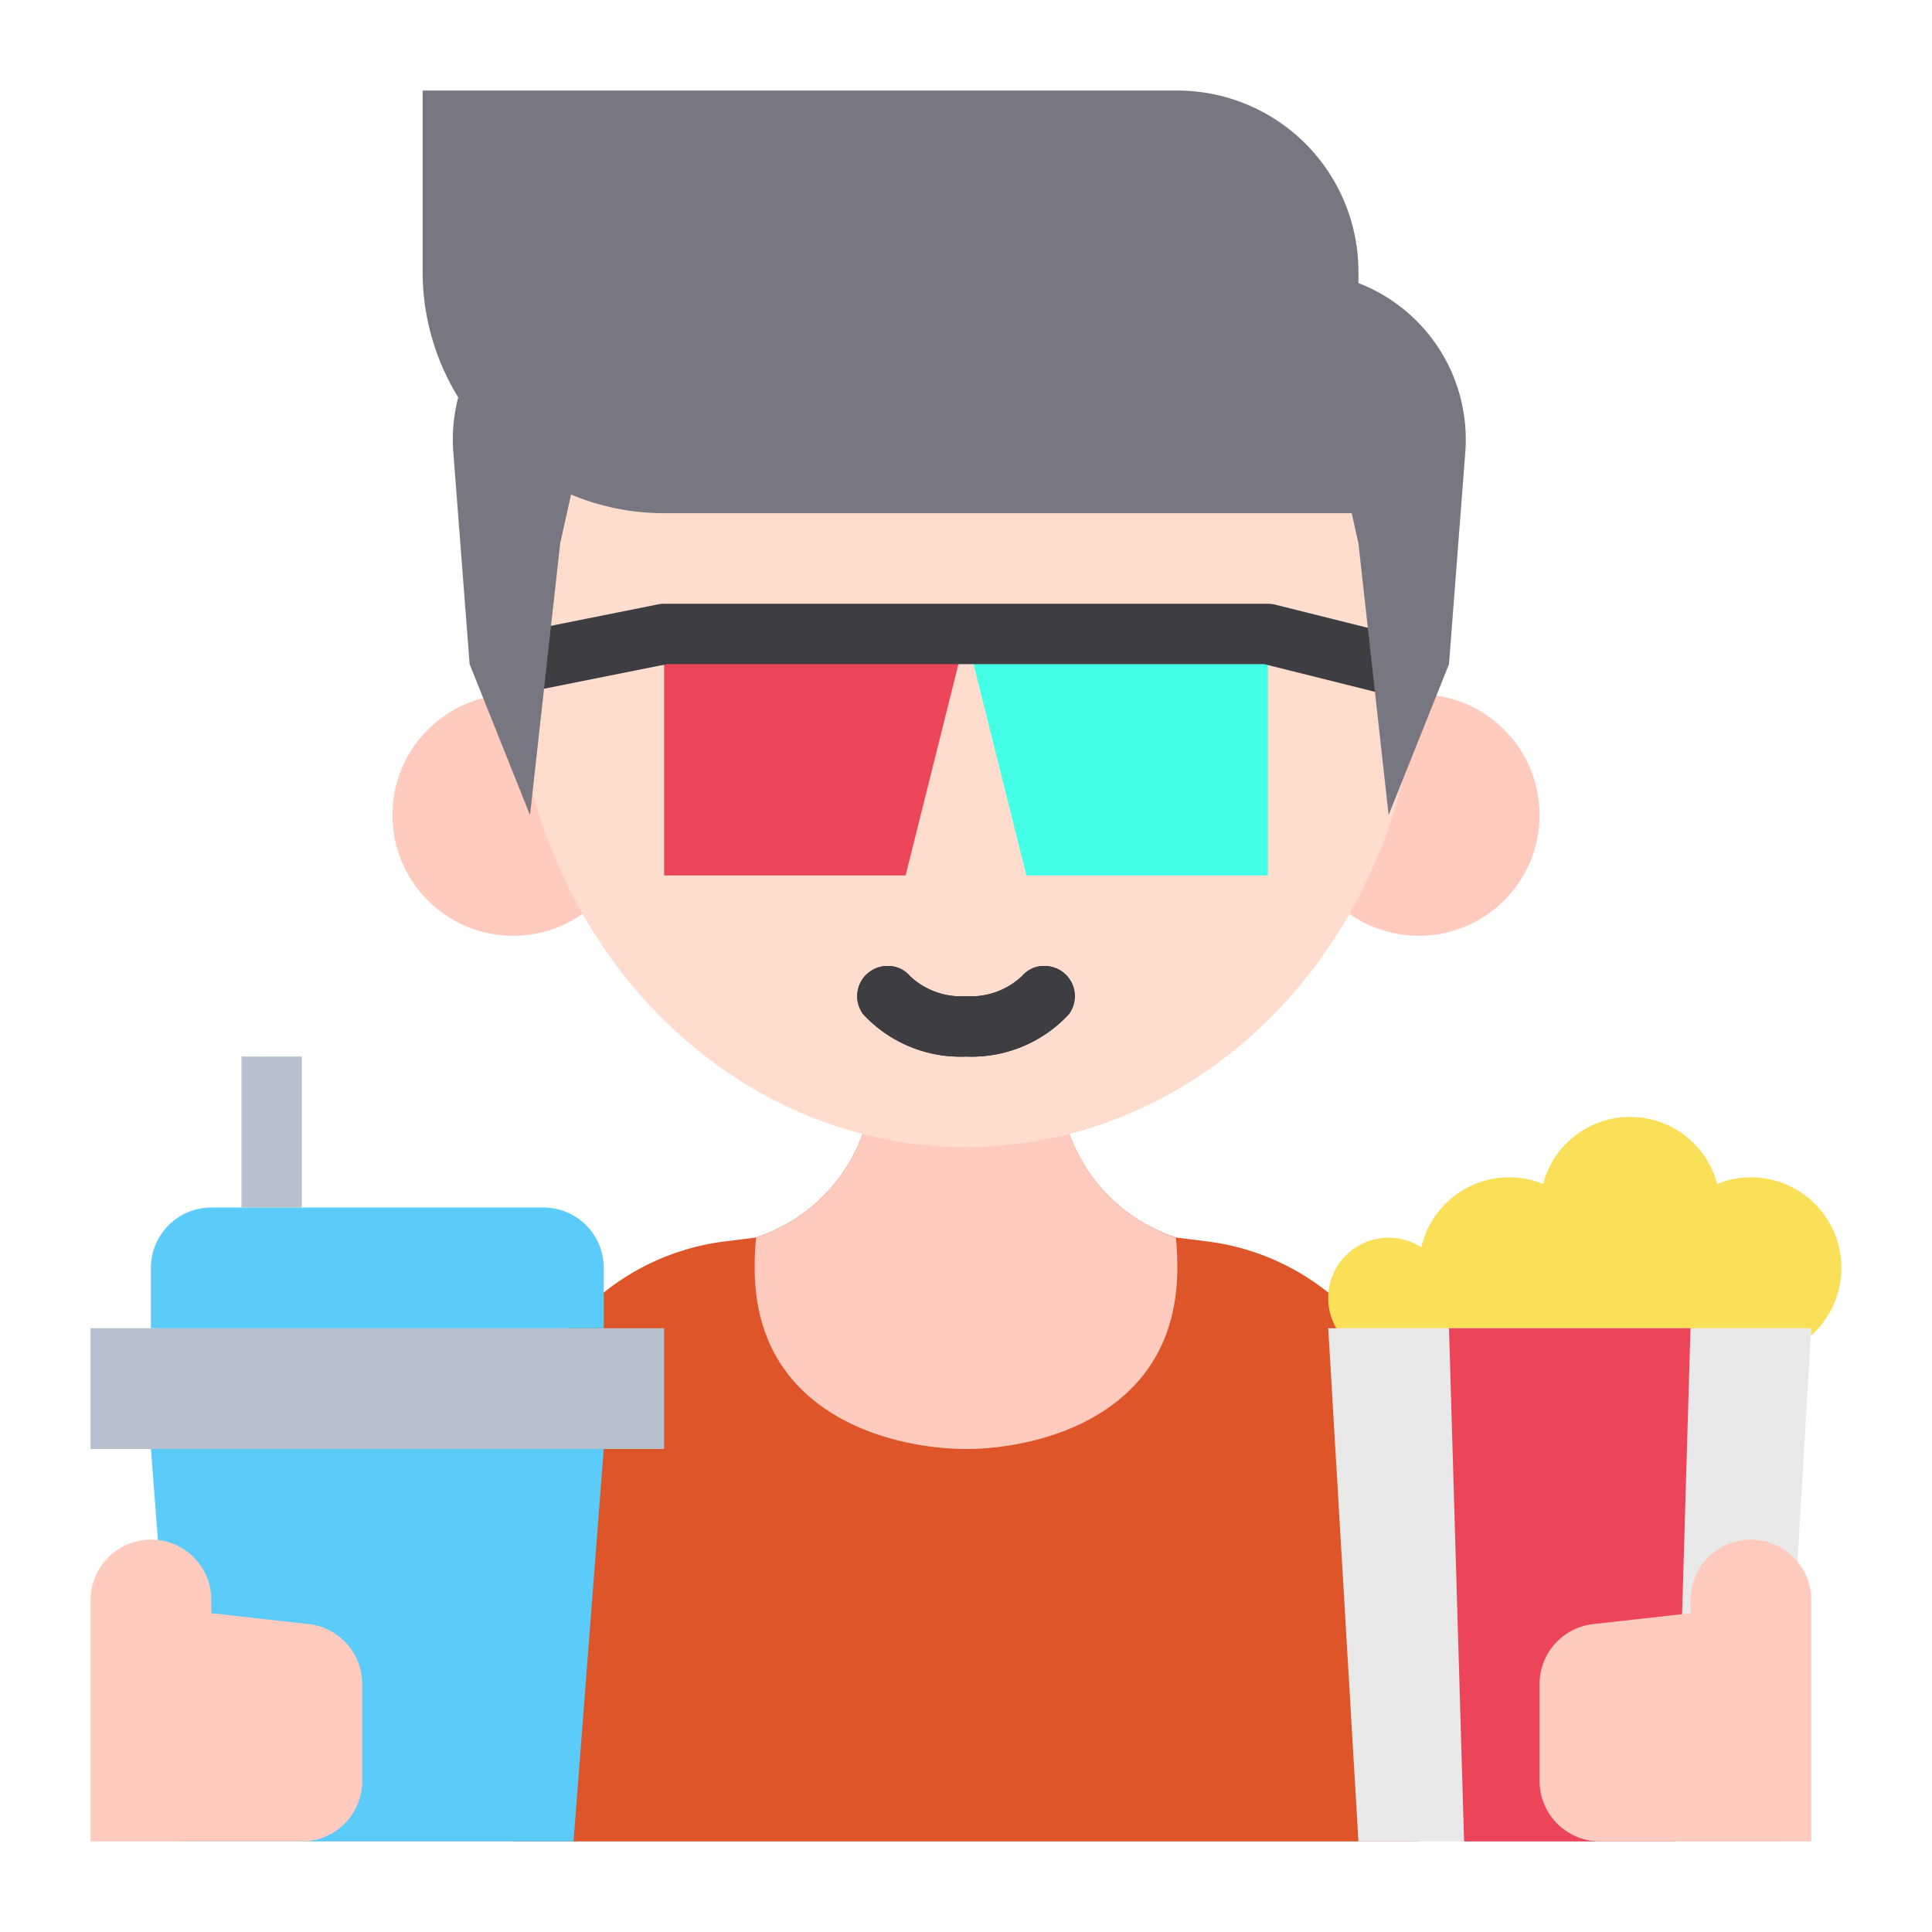 <svg id="Cinema" height="512" viewBox="0 0 64 64" width="512" xmlns="http://www.w3.org/2000/svg"><path d="m47 61v-11.938a8 8 0 0 0 -7.008-7.938l-.992-.124s-4-1-4-6h-6c0 5-4 6-4 6l-.992.124a8 8 0 0 0 -7.008 7.938v11.938z" fill="#dd5528"/><path d="m25.05 40.99a8.435 8.435 0 0 0 -.05 1.01c0 4.97 4.7 6 7 6s7-1.03 7-6a8.435 8.435 0 0 0 -.05-1.01c-.47-.14-3.95-1.33-3.95-5.99h-6c0 4.66-3.48 5.85-3.95 5.99z" fill="#ffcbbe"/><path d="m58 39a2.984 2.984 0 0 0 -1.116.22 2.983 2.983 0 0 0 -5.768 0 2.982 2.982 0 0 0 -4.032 2.1 2 2 0 1 0 -1.084 3.68h12a3 3 0 0 0 0-6z" fill="#fae058"/><path d="m45 61h14l1-17h-16z" fill="#e9e9ea"/><path d="m48.5 61h7l.5-17h-8z" fill="#ec455a"/><path d="m19 61h-13l-1-13h15z" fill="#5bcbfa"/><path d="m3 44h19v4h-19z" fill="#b7c1cd"/><path d="m7 40h11a2 2 0 0 1 2 2v2a0 0 0 0 1 0 0h-15a0 0 0 0 1 0 0v-2a2 2 0 0 1 2-2z" fill="#5bcbfa"/><g fill="#ffcbbe"><path d="m12 55.79v3.21a2.006 2.006 0 0 1 -2 2h-7v-8a2.006 2.006 0 0 1 2-2 2 2 0 0 1 2 2v.44l3.22.36a2 2 0 0 1 1.78 1.99z"/><path d="m51 55.79v3.21a2.006 2.006 0 0 0 2 2h7v-8a2.006 2.006 0 0 0 -2-2 2 2 0 0 0 -2 2v.44l-3.22.36a2 2 0 0 0 -1.78 1.99z"/><circle cx="17" cy="27" r="4"/><circle cx="47" cy="27" r="4"/></g><ellipse cx="32" cy="21.5" fill="#ffddce" rx="15" ry="16.5"/><path d="m32 35a4.395 4.395 0 0 1 -3.4-1.4 1 1 0 0 1 .8-1.6.944.944 0 0 1 .738.33 2.461 2.461 0 0 0 1.862.67 2.461 2.461 0 0 0 1.858-.67.944.944 0 0 1 .742-.33 1 1 0 0 1 .807 1.6 4.395 4.395 0 0 1 -3.407 1.4z" fill="#2d2d30"/><path d="m30 29h-8v-8h10z" fill="#ec455a"/><path d="m42 29h-8l-2-8h10z" fill="#44ffe8"/><path d="m35.4 33.6a1 1 0 0 0 -.8-1.6.944.944 0 0 0 -.738.33 2.461 2.461 0 0 1 -1.862.67 2.461 2.461 0 0 1 -1.858-.67.944.944 0 0 0 -.742-.33 1 1 0 0 0 -.807 1.6 4.395 4.395 0 0 0 3.407 1.4 4.395 4.395 0 0 0 3.4-1.4z" fill="#3e3d42"/><path d="m8 35h2v5h-2z" fill="#b7c1cd"/><path d="m17.2 22.98-.4-1.96 5-1a.925.925 0 0 1 .2-.02h20a.984.984 0 0 1 .242.03l4 1-.484 1.94-3.881-.97h-19.777z" fill="#3e3d42"/><path d="m45 9.378v-.378a6 6 0 0 0 -6-6h-25v6a7.947 7.947 0 0 0 1.179 4.164 5.536 5.536 0 0 0 -.162 1.818l.54 7.018 2 5 1-9 .359-1.618a7.974 7.974 0 0 0 3.084.618h22.778l.222 1 1 9 2-5 .54-7.018a5.554 5.554 0 0 0 -3.54-5.604z" fill="#787680"/></svg>